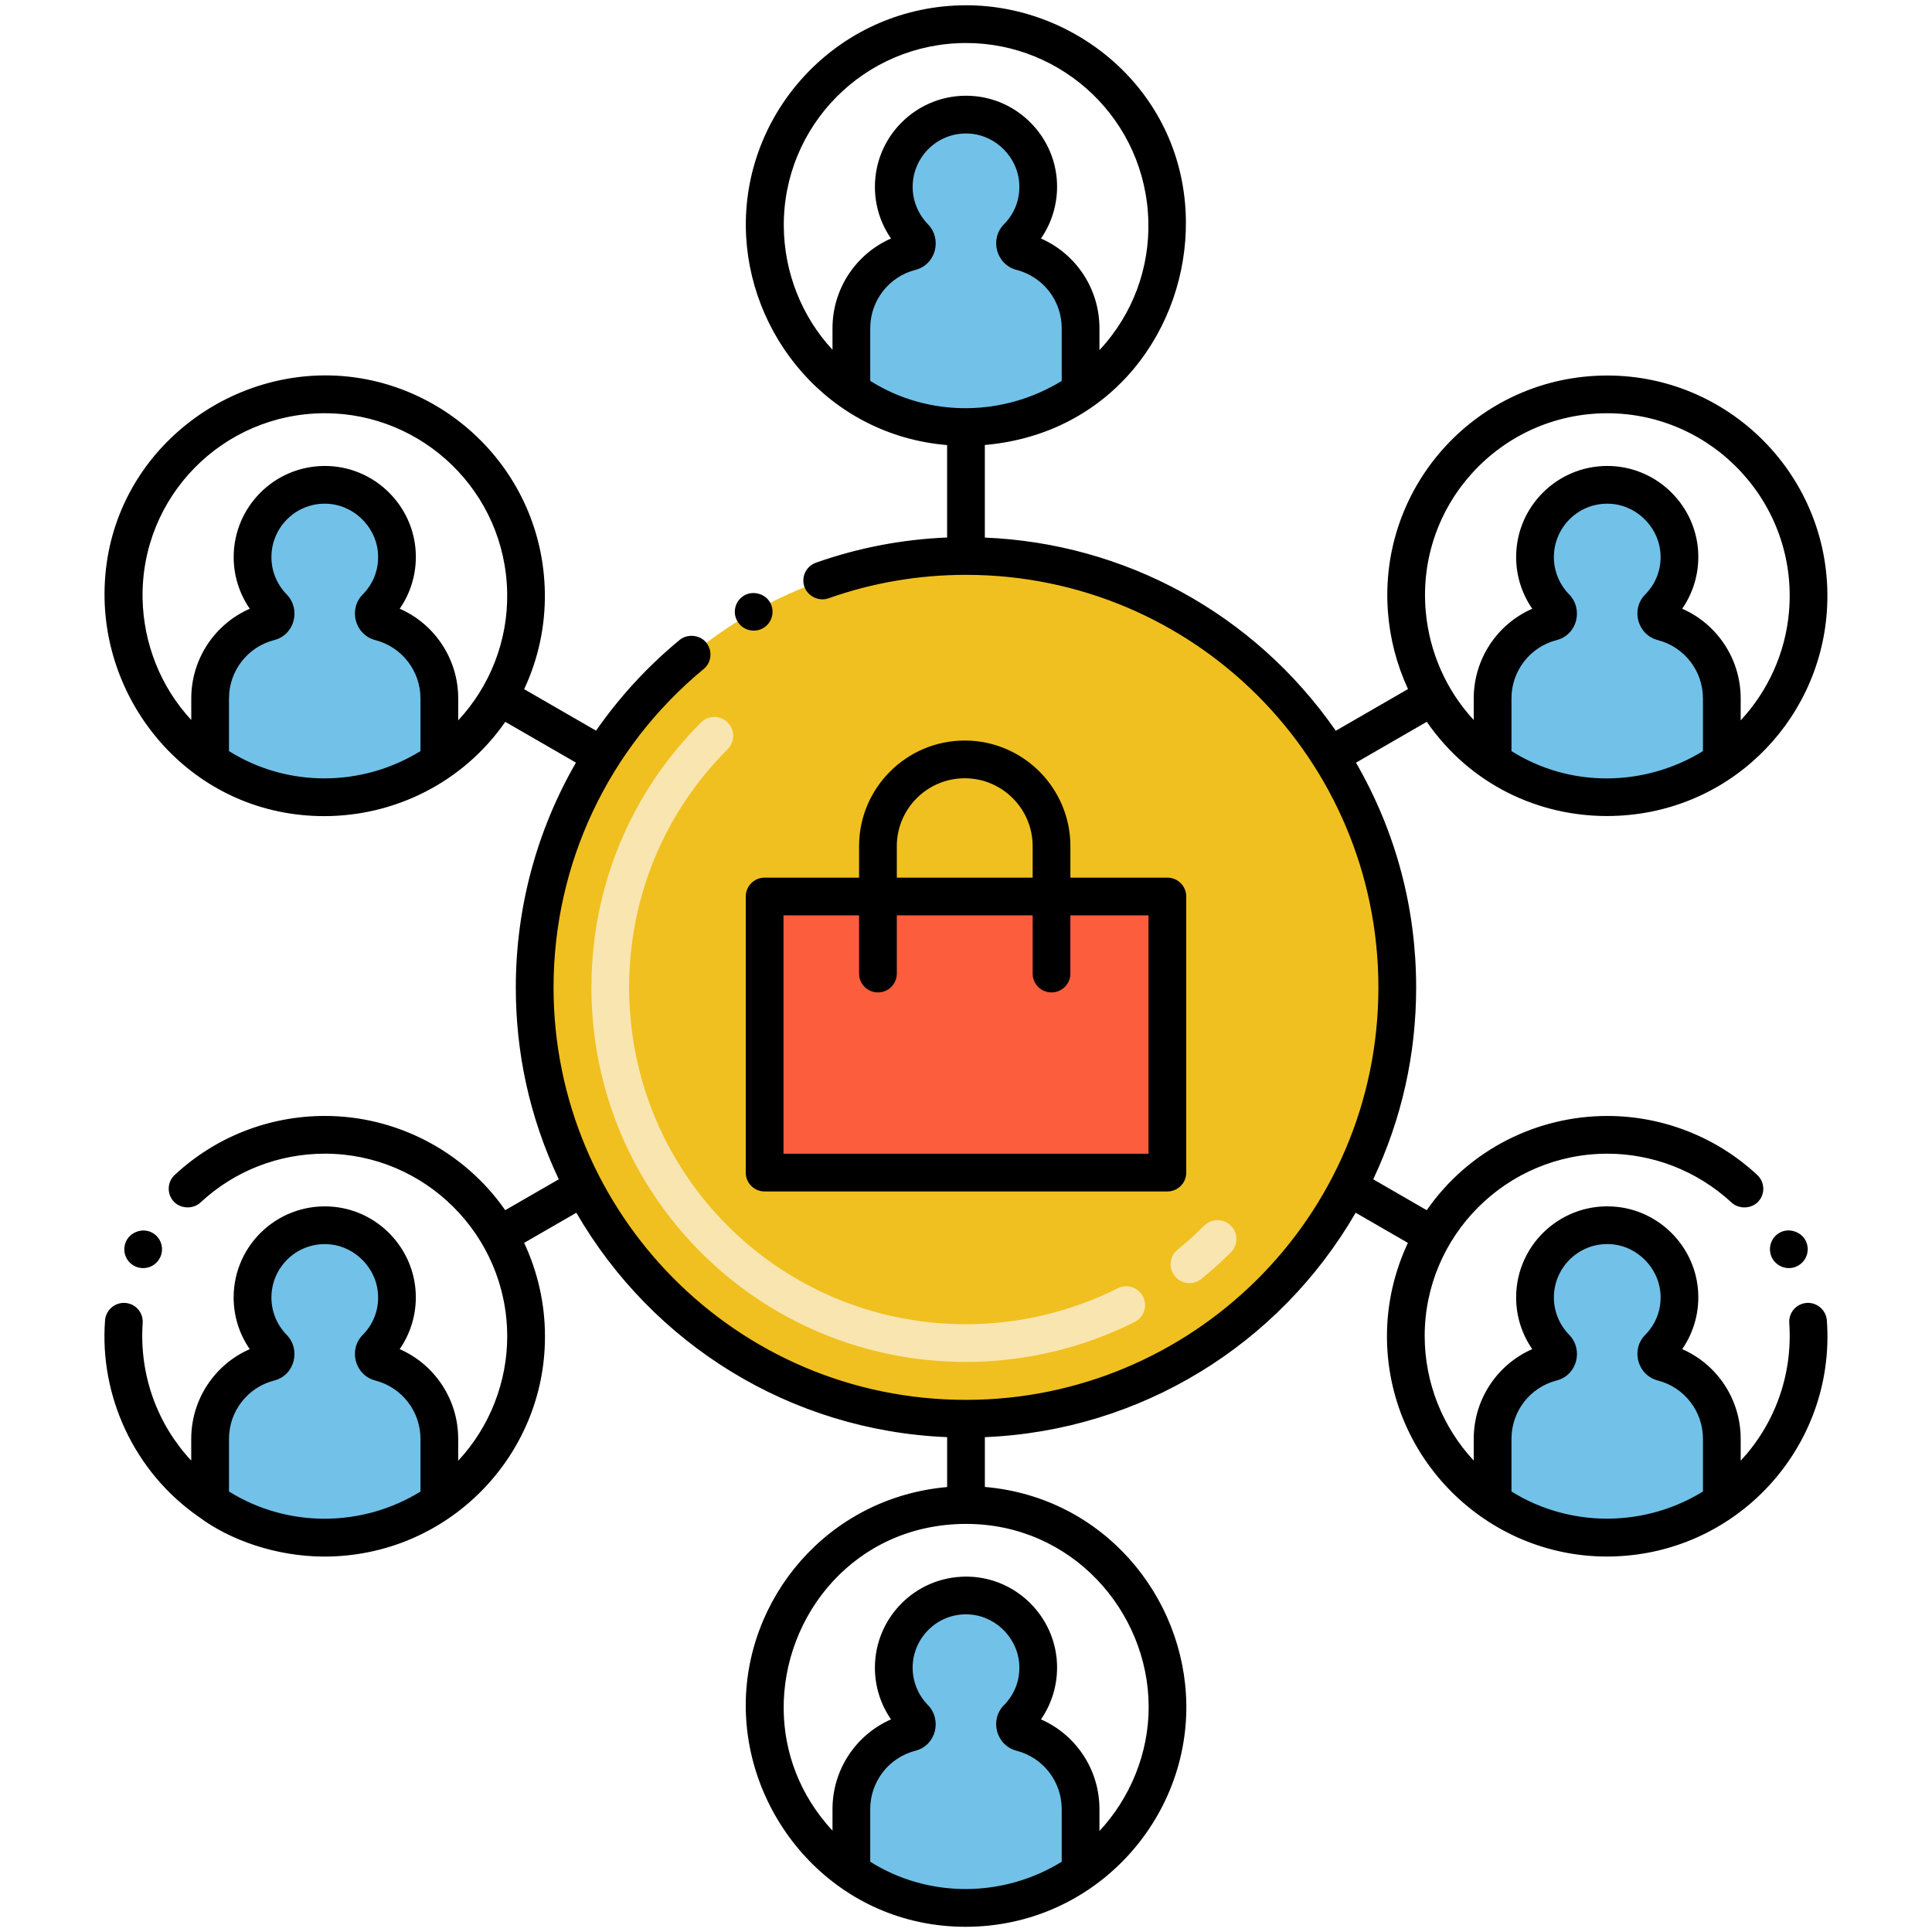 <svg id="Layer_1" enable-background="new 0 0 256 256" height="512" viewBox="0 0 256 256" width="512" xmlns="http://www.w3.org/2000/svg"><g><path d="m185.146 130.843c0 31.638-25.687 57.148-57.147 57.148-31.508 0-57.147-25.556-57.147-57.148 0-31.585 25.591-57.176 57.147-57.176s57.147 25.591 57.147 57.176z" fill="#f0c020"/><path d="m101.316 118.792h53.367v36.583h-53.367z" fill="#fc5d3d"/><path d="m127.989 180.464c-27.467 0-49.625-22.152-49.625-49.625 0-13.275 5.156-25.743 14.52-35.106.976-.977 2.56-.977 3.535 0 .977.976.977 2.559 0 3.535-8.418 8.419-13.055 19.631-13.055 31.571 0 24.703 19.915 44.625 44.625 44.625 6.974 0 13.929-1.646 20.115-4.761 1.231-.622 2.736-.125 3.356 1.108.621 1.233.125 2.736-1.108 3.357-6.879 3.465-14.613 5.296-22.363 5.296zm27.679-11.372c-.868-1.074-.701-2.648.373-3.516 1.218-.984 2.401-2.05 3.518-3.167.977-.977 2.56-.976 3.536 0 .977.976.977 2.559.001 3.536-1.241 1.241-2.557 2.425-3.912 3.521-1.077.869-2.65.697-3.516-.374z" fill="#f9e5af"/><g fill="#72c1e8"><path d="m197.779 190.648v8.337c4.411 3.117 9.756 4.752 15.186 4.747 5.237-.004 10.552-1.533 15.186-4.727v-8.357c0-4.889-3.335-8.985-7.863-10.148-.823-.216-1.101-1.276-.504-1.873 1.914-1.945 3.005-4.683 2.707-7.688-.443-4.415-4.014-8.038-8.429-8.532-5.774-.638-10.663 3.87-10.663 9.51 0 2.604 1.04 4.951 2.717 6.68.607.618.371 1.688-.473 1.904-4.529 1.162-7.864 5.258-7.864 10.147z"/><path d="m112.81 43.487v8.337c8.666 6.124 20.934 6.525 30.372.021v-8.357c0-4.889-3.335-8.985-7.863-10.148-.823-.216-1.101-1.276-.504-1.873 1.914-1.945 3.005-4.683 2.707-7.688-.443-4.415-4.014-8.038-8.429-8.532-5.774-.638-10.663 3.87-10.663 9.51 0 2.604 1.04 4.95 2.717 6.68.607.618.37 1.688-.473 1.904-4.529 1.161-7.864 5.258-7.864 10.146z"/><path d="m27.844 92.543v8.337c4.469 3.158 9.83 4.752 15.186 4.747 5.237-.004 10.552-1.533 15.186-4.727v-8.357c0-4.889-3.335-8.985-7.863-10.148-.823-.216-1.101-1.276-.504-1.873 1.914-1.945 3.005-4.683 2.707-7.688-.47-4.686-4.497-8.596-9.525-8.592-5.283.004-9.566 4.291-9.566 9.57 0 2.604 1.04 4.95 2.717 6.68.607.618.371 1.688-.473 1.904-4.531 1.162-7.865 5.258-7.865 10.147z"/><path d="m197.777 92.543v8.337c4.415 3.12 9.767 4.755 15.204 4.747 5.23-.008 10.538-1.536 15.168-4.727v-8.357c0-4.889-3.335-8.985-7.863-10.148-.823-.216-1.101-1.276-.504-1.873 1.914-1.945 3.005-4.683 2.707-7.688-.469-4.678-4.483-8.583-9.5-8.592-5.295-.01-9.591 4.283-9.591 9.57 0 2.604 1.04 4.95 2.717 6.68.607.618.37 1.688-.473 1.904-4.53 1.162-7.865 5.258-7.865 10.147z"/><path d="m112.81 239.71v8.337c4.411 3.117 9.755 4.751 15.184 4.747 5.238-.004 10.554-1.533 15.188-4.727v-8.357c0-4.889-3.335-8.985-7.863-10.148-.823-.216-1.101-1.276-.504-1.873 1.914-1.945 3.005-4.683 2.707-7.688-.469-4.678-4.483-8.583-9.5-8.592-5.295-.01-9.591 4.283-9.591 9.57 0 2.604 1.04 4.951 2.717 6.68.607.618.37 1.688-.473 1.904-4.53 1.162-7.865 5.258-7.865 10.147z"/><path d="m27.843 190.654v8.337c4.333 3.062 9.566 4.693 14.897 4.746s10.757-1.473 15.475-4.725v-8.357c0-4.889-3.335-8.985-7.863-10.148-.823-.216-1.101-1.276-.504-1.873 1.914-1.945 3.005-4.683 2.707-7.688-.443-4.415-4.014-8.038-8.429-8.532-5.774-.638-10.663 3.87-10.663 9.51 0 2.604 1.04 4.951 2.717 6.68.607.618.37 1.688-.473 1.904-4.529 1.161-7.864 5.258-7.864 10.146z"/></g><path d="m98.63 78.89c-1.19.68-1.62 2.21-.94 3.4.699 1.227 2.243 1.613 3.41.95 1.2-.68 1.62-2.21.94-3.41-.65-1.16-2.24-1.6-3.41-.94z"/><path d="m235.95 163.27c-1.233.595-1.772 2.048-1.181 3.34.613 1.255 2.134 1.773 3.34 1.17 1.195-.557 1.787-2.028 1.181-3.33-.58-1.2-2.13-1.76-3.34-1.18z"/><path d="m13.92 174.96c-.753 9.877 3.752 20.039 12.47 26.07h.008c3.986 2.99 10.148 5.223 16.572 5.223 16.374 0 29.271-13.306 29.241-29.163.008-4.288-.948-8.53-2.758-12.405l6.918-3.991c10.073 17.408 28.385 28.888 49.129 29.735v6.613c-15.894 1.4-26.948 14.867-26.68 29.457.276 15.057 12.409 28.811 29.116 28.811h.001s0 0 .001 0c16.728 0 29.463-13.765 29.256-29.477-.188-14.27-10.987-27.464-26.694-28.805v-6.599c20.628-.845 39.006-12.244 49.133-29.737l6.921 3.997c-1.81 3.866-2.774 8.084-2.774 12.342 0 16.218 13.229 29.217 29.125 29.217 17.143 0 30.396-14.548 29.164-31.287-.1-1.37-1.31-2.41-2.67-2.32-1.371.103-2.413 1.287-2.31 2.68.473 6.965-1.989 13.451-6.438 18.233v-2.905c0-5.217-3.104-9.847-7.749-11.883 1.615-2.339 2.362-5.188 2.075-8.075-.563-5.612-5.036-10.141-10.642-10.768-7.23-.799-13.438 4.852-13.438 11.995 0 2.47.745 4.839 2.134 6.848-4.652 2.041-7.753 6.668-7.753 11.883v2.886c-4.123-4.421-6.491-10.298-6.499-16.504 0-13.272 10.83-24.16 24.21-24.16 5.836 0 11.773 2.146 16.46 6.48.97.9 2.63.84 3.529-.13.94-1.01.88-2.59-.13-3.53-5.317-4.954-12.417-7.82-19.87-7.82-9.166 0-18.245 4.329-23.928 12.487l-7.09-4.094c3.783-8.024 5.689-16.566 5.689-25.422 0-10.296-2.577-20.431-7.97-29.785l9.376-5.414c5.816 8.394 14.874 12.498 23.908 12.485 15.826-.024 28.051-12.255 29.103-27.061 1.215-17.089-12.36-31.319-29.103-31.309-17.023.011-30.325 14.446-29.054 31.315.266 3.537 1.168 7.01 2.661 10.231l-9.569 5.525c-10.871-15.646-28.095-24.842-46.503-25.596v-12.27c16.992-1.488 26.798-15.588 26.642-29.712-.187-16.925-14.31-28.578-29.144-28.552-16.51.027-29.305 13.562-29.168 29.301.124 14.33 10.936 27.662 26.671 28.976v12.246c-5.954.245-11.79 1.364-17.379 3.338-1.344.491-1.977 1.909-1.53 3.19.45 1.27 1.92 1.98 3.19 1.53 5.84-2.07 11.97-3.11 18.22-3.11 30.164 0 54.629 24.396 54.649 54.67-.02 30.612-24.887 54.65-54.649 54.65-30.513 0-54.65-24.768-54.65-54.65 0-16.37 7.25-31.75 19.89-42.19 1.06-.87 1.21-2.45.33-3.52-.84-1.02-2.49-1.18-3.52-.33-4.276 3.529-7.984 7.579-11.069 12.018l-9.526-5.501c1.917-4.089 2.803-8.442 2.743-12.736-.229-16.421-13.725-28.879-29.15-28.839-15.374.04-29.495 12.451-29.191 29.549.269 15.136 12.36 28.85 29.113 28.85 9.315 0 18.385-4.434 23.985-12.494l9.362 5.406c-5.157 8.943-7.967 19.165-7.967 29.786 0 8.562 1.765 17.096 5.692 25.424l-7.093 4.092c-5.545-7.941-14.561-12.487-23.889-12.487-7.43 0-14.5 2.78-19.91 7.82-1.01.94-1.06 2.52-.12 3.53.9.97 2.56 1.03 3.53.13 4.48-4.18 10.34-6.48 16.5-6.48 13.226 0 24.15 10.795 24.15 24.22 0 5.903-2.214 11.867-6.495 16.469v-2.905c0-5.217-3.104-9.847-7.75-11.883 1.616-2.34 2.363-5.188 2.076-8.075-.562-5.612-5.036-10.141-10.642-10.768-7.262-.797-13.438 4.879-13.438 11.995 0 2.47.745 4.838 2.133 6.848-4.651 2.04-7.752 6.668-7.752 11.883v2.885c-4.452-4.769-6.905-11.268-6.434-18.22.1-1.38-.94-2.58-2.31-2.67-1.388-.097-2.578.953-2.678 2.313zm192.344 7.962c2.72-.698 3.58-4.099 1.646-6.067-1.297-1.337-2.012-3.091-2.012-4.938 0-4.111 3.557-7.505 7.885-7.026 3.223.361 5.896 3.068 6.22 6.295.213 2.14-.498 4.16-1.985 5.672-1.955 1.952-1.063 5.351 1.648 6.063 3.524.905 5.985 4.083 5.985 7.727v6.985c-3.695 2.278-8.074 3.597-12.722 3.597-4.322 0-8.773-1.172-12.65-3.603v-6.979c0-3.644 2.461-6.821 5.985-7.726zm-.002-98.105c2.72-.698 3.58-4.099 1.646-6.067-1.297-1.337-2.012-3.091-2.012-4.938 0-3.84 3.107-7.068 7.067-7.071 3.734-.003 6.698 2.956 7.038 6.34.213 2.14-.498 4.16-1.985 5.672-1.955 1.952-1.063 5.351 1.648 6.063 3.524.905 5.985 4.083 5.985 7.727v6.984c-3.799 2.341-8.214 3.6-12.686 3.616-4.345.016-8.745-1.141-12.686-3.619v-6.981c0-3.644 2.461-6.821 5.985-7.726zm6.701-30.059c14-.009 25.327 12.009 24.087 26.315-.472 5.449-2.792 10.503-6.401 14.378v-2.908c0-5.217-3.104-9.847-7.749-11.883 1.615-2.339 2.362-5.188 2.075-8.075-.602-6.005-5.7-10.832-11.984-10.844-6.64-.012-12.095 5.378-12.095 12.071 0 2.47.745 4.839 2.134 6.848-4.652 2.041-7.753 6.668-7.753 11.883v2.861c-3.688-3.977-5.877-9.063-6.355-14.342-1.286-14.197 9.903-26.295 24.041-26.304zm-97.652-4.29v-6.98c0-3.644 2.461-6.821 5.984-7.726 2.736-.702 3.571-4.112 1.647-6.066-1.297-1.338-2.011-3.092-2.011-4.939 0-4.088 3.529-7.505 7.885-7.025 3.222.36 5.895 3.067 6.219 6.295.212 2.14-.498 4.16-1.985 5.672-1.955 1.952-1.063 5.351 1.648 6.063 3.524.905 5.985 4.083 5.985 7.727v6.984c-7.57 4.659-17.442 4.98-25.372-.005zm12.727-44.768c12.802 0 23.782 10.199 24.124 23.633.154 6.033-1.927 12.174-6.48 17.062v-2.908c0-5.217-3.104-9.847-7.749-11.883 1.615-2.339 2.362-5.188 2.075-8.075-.563-5.613-5.036-10.141-10.642-10.768-7.228-.801-13.437 4.852-13.437 11.995 0 2.469.745 4.838 2.133 6.848-4.651 2.04-7.752 6.668-7.752 11.883v2.862c-4.154-4.478-6.406-10.365-6.454-16.349-.107-13.301 10.634-24.3 24.182-24.3zm-6.744 226.284c2.746-.704 3.561-4.121 1.647-6.067-1.297-1.337-2.011-3.091-2.011-4.939 0-3.829 3.1-7.071 7.066-7.071 3.743 0 6.698 2.963 7.038 6.341.212 2.14-.498 4.16-1.985 5.672-1.955 1.952-1.063 5.351 1.648 6.063 3.524.905 5.985 4.083 5.985 7.727v6.984c-3.814 2.348-8.144 3.577-12.555 3.613-4.474.034-8.923-1.171-12.817-3.616v-6.98c.001-3.645 2.462-6.822 5.984-7.727zm24.389 10.634v-2.908c0-5.217-3.104-9.847-7.749-11.883 1.615-2.339 2.362-5.188 2.075-8.075-.607-6.057-5.771-10.86-12.015-10.842-6.753.02-12.064 5.491-12.064 12.068 0 2.47.745 4.839 2.133 6.849-4.651 2.04-7.752 6.668-7.752 11.883v2.862c-4.376-4.718-6.396-10.394-6.469-15.988-.166-12.529 9.428-24.645 24.171-24.658 13.961-.013 24.129 11.533 24.191 24.157.029 6.315-2.513 12.233-6.521 16.535zm-109.355-157.801c2.741-.703 3.566-4.117 1.646-6.067-1.296-1.336-2.011-3.09-2.011-4.938 0-3.836 3.107-7.072 7.066-7.071 3.744 0 6.699 2.964 7.038 6.34.212 2.141-.498 4.161-1.986 5.673-1.95 1.948-1.067 5.349 1.649 6.063 3.524.905 5.985 4.083 5.985 7.727v6.984c-3.956 2.43-8.352 3.605-12.686 3.612-4.479.008-8.892-1.23-12.686-3.616v-6.98c.001-3.645 2.462-6.822 5.985-7.727zm24.388 10.634v-2.908c0-5.217-3.104-9.847-7.749-11.883 1.615-2.339 2.363-5.187 2.076-8.076-.606-6.044-5.757-10.856-12.013-10.842-6.751.016-12.066 5.492-12.066 12.069 0 2.47.745 4.839 2.133 6.848-4.652 2.04-7.752 6.668-7.752 11.883v2.862c-4.08-4.399-6.325-10.156-6.45-16.03-.286-13.517 10.592-24.619 24.177-24.619 12.919 0 23.907 10.383 24.133 23.826.107 6.433-2.356 12.434-6.489 16.87zm-24.389 87.477c2.747-.704 3.562-4.121 1.647-6.067-1.297-1.337-2.011-3.091-2.011-4.938 0-4.068 3.51-7.506 7.885-7.026 3.222.361 5.896 3.068 6.219 6.295.213 2.14-.498 4.16-1.986 5.672-1.954 1.953-1.062 5.351 1.649 6.063 3.524.905 5.985 4.083 5.985 7.727v6.988c-3.694 2.284-8.101 3.597-12.715 3.597-4.31 0-8.731-1.158-12.657-3.608v-6.977c0-3.644 2.461-6.821 5.984-7.726z"/><path d="m17.89 167.79c1.254.588 2.747.059 3.33-1.18.6-1.24.08-2.74-1.17-3.33-1.2-.58-2.75-.03-3.33 1.17v.01c-.61 1.261-.061 2.735 1.17 3.33z"/><path d="m127.832 98.125c-7.72 0-14 6.28-14 14v4.167h-12.516c-1.381 0-2.5 1.119-2.5 2.5v36.583c0 1.381 1.119 2.5 2.5 2.5h53.367c1.381 0 2.5-1.119 2.5-2.5v-36.583c0-1.381-1.119-2.5-2.5-2.5h-12.851v-4.167c0-7.72-6.28-14-14-14zm-9 14c0-4.962 4.038-9 9-9 4.963 0 9 4.038 9 9v4.167h-18zm33.351 9.167v31.583h-48.367v-31.583h10.016v7.708c0 1.381 1.119 2.5 2.5 2.5s2.5-1.119 2.5-2.5v-7.708h18v7.708c0 1.381 1.119 2.5 2.5 2.5s2.5-1.119 2.5-2.5v-7.708z"/></g></svg>